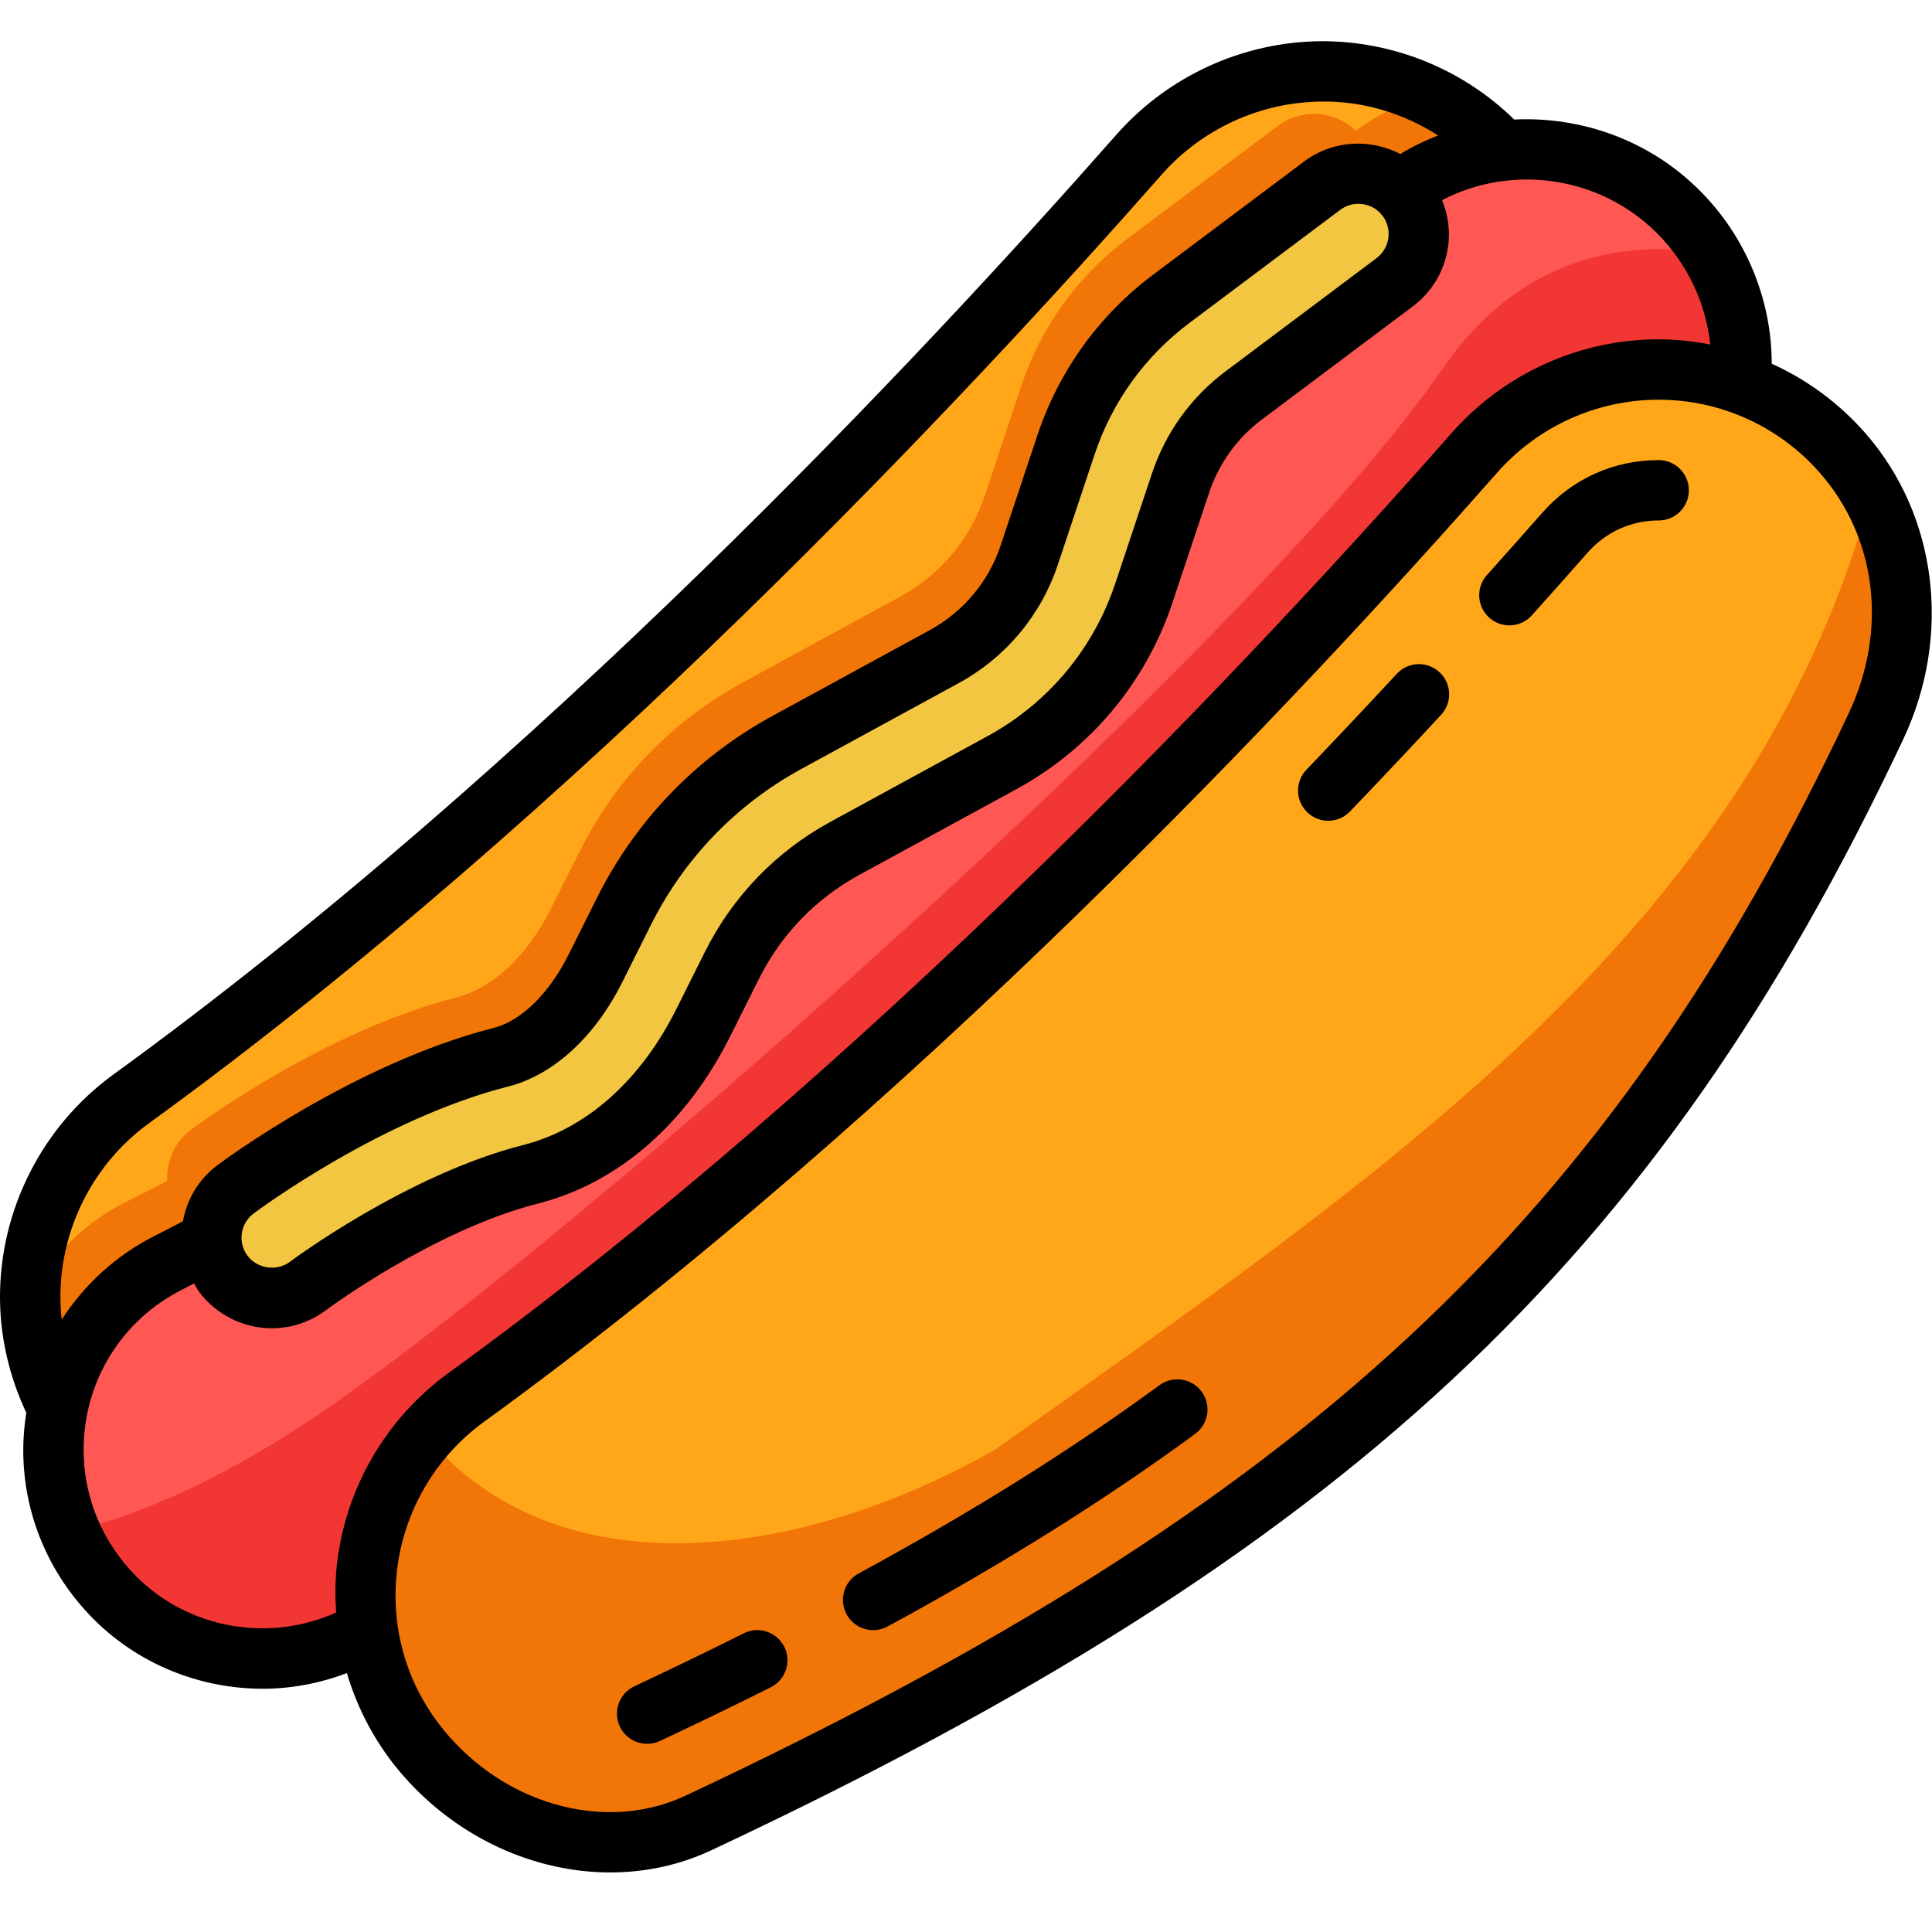 <svg id="cclor_outline" height="512" viewBox="0 0 64 64" width="512" xmlns="http://www.w3.org/2000/svg"><path d="m57.65 12.7c1.25.44 2.42 1.2 3.38 2.29 1.32 1.51 1.97 3.39 1.97 5.3 0 1.28-.29 2.57-.86 3.78-7.74 16.4-17.61 26.28-39 36.32-3.08 1.44-6.78.33-9.02-2.22-1.07-1.21-1.7-2.65-1.92-4.13-.06-.4-.09-.8-.09-1.2 0-2.49 1.14-4.96 3.34-6.55 13.78-10 26.32-23.26 33.39-31.28 2.28-2.6 5.8-3.37 8.81-2.31z" fill="#ffa719"/><path d="m33 48c-6.427 3.673-14.53 4.797-18.911-.459-1.303 1.498-1.979 3.391-1.979 5.299 0 .4.03.8.09 1.2.22 1.48.85 2.92 1.92 4.13 2.24 2.55 5.94 3.66 9.02 2.22 21.39-10.04 31.26-19.92 39-36.32.57-1.21.86-2.5.86-3.78 0-1.369-.34-2.719-1.015-3.932-3.92 14.53-16.449 22.688-28.985 31.642z" fill="#f27507"/><path d="m57.69 12.04c0 .22-.01.44-.04.66-3.01-1.06-6.53-.29-8.81 2.31-7.07 8.02-19.61 21.28-33.39 31.28-2.2 1.59-3.34 4.06-3.34 6.55 0 .4.03.8.09 1.2-.22.1-.42.19-.63.28-2.64 1.2-5.73.65-7.77-1.4-1.38-1.39-2.03-3.15-2.03-4.89 0-.46.05-.92.14-1.37.39-1.99 1.65-3.81 3.67-4.83.46-.23.94-.47 1.43-.74.01.39.14.78.39 1.11.39.52.99.8 1.6.8.42 0 .84-.13 1.2-.4.04-.03 3.72-2.77 7.38-3.7 2.37-.6 4.4-2.39 5.72-5.03l.95-1.89c.82-1.65 2.12-2.99 3.74-3.88l5.2-2.84c2.23-1.21 3.9-3.21 4.7-5.61l1.22-3.65c.39-1.16 1.11-2.16 2.09-2.9l5-3.75c.88-.66 1.06-1.92.4-2.8-.07-.09-.14-.17-.22-.24 1.01-.75 2.19-1.2 3.4-1.33 2.05-.24 4.2.42 5.81 2.03 1.36 1.35 2.1 3.18 2.1 5.03z" fill="#fe5754"/><path d="m57.69 12.04c0 .22-.01.44-.04.66-3.01-1.06-6.53-.29-8.81 2.31-7.07 8.02-19.61 21.28-33.39 31.28-2.2 1.59-3.34 4.06-3.34 6.55 0 .4.03.8.09 1.2-.22.1-.42.19-.63.28-2.64 1.2-5.73.65-7.77-1.4-.65-.66-1.14-1.39-1.47-2.17 2.31-.56 5.38-1.84 9.18-4.56 9.58-6.85 30.55-25.65 36.26-33.95 2.53-3.69 5.91-4.31 8.88-3.86.69 1.11 1.04 2.38 1.04 3.66z" fill="#f23633"/><path d="m49.78 4.98c-1.21.13-2.39.58-3.4 1.33-.69-.67-1.78-.75-2.58-.16l-5 3.75c-1.63 1.23-2.84 2.9-3.49 4.84l-1.21 3.64c-.48 1.45-1.48 2.64-2.82 3.37l-5.21 2.84c-2.34 1.28-4.21 3.21-5.4 5.6l-.95 1.89c-.78 1.56-1.92 2.63-3.13 2.94-4.42 1.13-8.61 4.25-8.79 4.38-.55.41-.82 1.05-.79 1.69-.49.27-.97.51-1.43.74-2.02 1.02-3.28 2.84-3.67 4.83h-.01c-.6-1.16-.9-2.43-.9-3.69 0-2.5 1.15-4.97 3.33-6.56 13.79-10 26.34-23.26 33.4-31.28 3.19-3.63 8.81-3.69 12.05-.15z" fill="#ffa719"/><path d="m49.78 4.98c-1.21.13-2.39.58-3.4 1.33-.69-.67-1.78-.75-2.58-.16l-5 3.75c-1.63 1.23-2.84 2.9-3.49 4.84l-1.21 3.64c-.48 1.45-1.48 2.64-2.82 3.37l-5.21 2.84c-2.34 1.28-4.21 3.21-5.4 5.6l-.95 1.89c-.78 1.56-1.92 2.63-3.13 2.94-4.42 1.13-8.61 4.25-8.79 4.38-.55.41-.82 1.05-.79 1.69-.49.27-.97.51-1.43.74-2.02 1.02-3.28 2.84-3.67 4.83h-.01c-.59-1.14-.89-2.4-.9-3.64.62-1.31 1.67-2.44 3.11-3.17.46-.23.94-.47 1.43-.74-.03-.64.24-1.28.79-1.69.18-.13 4.37-3.25 8.79-4.38 1.21-.31 2.35-1.38 3.13-2.94l.95-1.89c1.19-2.39 3.06-4.32 5.4-5.6l5.21-2.84c1.34-.73 2.34-1.92 2.82-3.37l1.21-3.64c.65-1.94 1.86-3.61 3.49-4.84l5-3.75c.8-.59 1.89-.51 2.58.16.74-.55 1.57-.94 2.44-1.15.89.42 1.72 1.02 2.43 1.8z" fill="#f27507"/><path d="m46.6 6.55c.66.88.48 2.14-.4 2.8l-5 3.75c-.98.74-1.7 1.74-2.09 2.9l-1.22 3.65c-.8 2.4-2.47 4.4-4.7 5.61l-5.2 2.84c-1.62.89-2.92 2.23-3.74 3.88l-.95 1.89c-1.32 2.64-3.35 4.43-5.72 5.03-3.66.93-7.34 3.67-7.38 3.7-.36.27-.78.4-1.2.4-.61 0-1.21-.28-1.6-.8-.25-.33-.38-.72-.39-1.11-.03-.64.24-1.28.79-1.69.18-.13 4.37-3.25 8.79-4.38 1.21-.31 2.35-1.38 3.13-2.94l.95-1.89c1.19-2.39 3.06-4.32 5.4-5.6l5.21-2.84c1.34-.73 2.34-1.92 2.82-3.37l1.21-3.64c.65-1.94 1.86-3.61 3.49-4.84l5-3.75c.8-.59 1.89-.51 2.58.16.08.07.15.15.22.24z" fill="#f2c641"/><g><path d="m61.777 14.331c-.865-.983-1.921-1.756-3.087-2.283 0-.003 0-.005 0-.008 0-2.137-.873-4.229-2.394-5.737-1.659-1.66-3.913-2.451-6.136-2.343-1.702-1.668-4.011-2.607-6.408-2.595-2.59.023-5.06 1.154-6.777 3.103-6.392 7.263-19.208 20.966-33.231 31.135-2.345 1.709-3.744 4.461-3.744 7.363 0 1.326.309 2.64.871 3.832-.062.404-.101.814-.101 1.232 0 2.1.824 4.087 2.321 5.596 1.508 1.515 3.549 2.316 5.614 2.316.94 0 1.883-.177 2.785-.518.371 1.246 1.003 2.415 1.878 3.41 1.817 2.067 4.355 3.193 6.85 3.193 1.148 0 2.288-.239 3.344-.734 20.983-9.847 31.315-19.477 39.483-36.798 1.627-3.449 1.129-7.438-1.268-10.164zm-59.777 28.635c0-2.265 1.093-4.414 2.92-5.746 14.179-10.281 27.11-24.105 33.557-31.43 1.342-1.523 3.271-2.407 5.294-2.425 1.378-.022 2.722.386 3.868 1.122-.43.167-.85.37-1.252.615-.992-.516-2.232-.467-3.187.248l-5.002 3.75c-1.798 1.349-3.123 3.189-3.834 5.321l-1.215 3.644c-.401 1.204-1.236 2.201-2.35 2.809l-5.208 2.841c-2.521 1.375-4.532 3.459-5.818 6.03l-.945 1.891c-.641 1.282-1.568 2.186-2.482 2.418-4.602 1.17-8.962 4.408-9.146 4.546-.608.456-1.004 1.113-1.141 1.856-.313.164-.63.331-.93.481-1.289.65-2.336 1.618-3.085 2.777-.026-.248-.044-.498-.044-.748zm43.99-35.074c-.038.265-.177.498-.39.659l-5.001 3.75c-1.145.858-1.988 2.029-2.44 3.386l-1.215 3.643c-.724 2.167-2.225 3.962-4.229 5.055l-5.208 2.841c-1.801.981-3.238 2.471-4.156 4.307l-.945 1.891c-1.188 2.375-2.99 3.976-5.073 4.506-3.87.984-7.706 3.85-7.731 3.87-.435.325-1.081.227-1.402-.2-.16-.214-.228-.478-.19-.742.038-.265.177-.498.39-.658.17-.127 4.22-3.135 8.439-4.209 1.491-.379 2.868-1.641 3.778-3.462l.945-1.89c1.103-2.203 2.827-3.99 4.986-5.168l5.208-2.841c1.56-.85 2.728-2.247 3.289-3.932l1.215-3.644c.582-1.745 1.667-3.25 3.138-4.354l5-3.749c.18-.135.392-.2.601-.2.305 0 .605.138.801.399.16.214.227.477.19.742zm-41.48 44.323c-1.122-1.13-1.74-2.617-1.74-4.186 0-2.26 1.249-4.293 3.258-5.305.129-.065.269-.141.401-.208.056.095.105.193.172.283.562.752 1.461 1.201 2.401 1.201.651 0 1.273-.207 1.801-.602.035-.026 3.56-2.649 7.023-3.53 2.655-.676 4.917-2.647 6.369-5.55l.945-1.891c.734-1.469 1.884-2.66 3.324-3.445l5.208-2.841c2.449-1.336 4.285-3.53 5.168-6.178l1.215-3.644c.323-.969.926-1.806 1.743-2.419l5.001-3.75c.642-.481 1.057-1.183 1.17-1.976.076-.532-.002-1.059-.199-1.544 2.304-1.202 5.217-.807 7.115 1.09.997.989 1.623 2.309 1.77 3.692-.559-.107-1.129-.171-1.706-.171h-.003c-2.623 0-5.123 1.131-6.86 3.104-6.398 7.269-19.225 20.979-33.225 31.134-2.069 1.5-3.418 3.815-3.701 6.352-.059.531-.06 1.061-.025 1.587-2.243 1.008-4.904.528-6.625-1.203zm56.726-28.574c-7.941 16.841-18.022 26.22-38.524 35.841-2.546 1.196-5.771.386-7.842-1.969-1.334-1.518-1.945-3.457-1.722-5.461.221-1.978 1.272-3.783 2.887-4.954 14.157-10.269 27.099-24.101 33.553-31.432 1.356-1.542 3.31-2.425 5.358-2.425h.002c2.038 0 3.98.879 5.327 2.411 1.899 2.159 2.267 5.22.961 7.989z"/><path d="m54.946 15.241c-1.495 0-2.865.62-3.858 1.747-.587.667-1.198 1.355-1.832 2.061-.369.411-.335 1.043.076 1.412.191.171.43.256.668.256.273 0 .547-.112.744-.332.638-.711 1.255-1.404 1.845-2.075.607-.689 1.444-1.069 2.357-1.069.553 0 1-.448 1-1s-.447-1-1-1z"/><path d="m46.271 22.32c-.959 1.035-1.958 2.097-2.993 3.177-.383.399-.369 1.032.03 1.414.193.186.442.278.691.278.263 0 .525-.103.722-.308 1.043-1.089 2.05-2.158 3.017-3.201.375-.405.352-1.038-.054-1.413-.405-.376-1.037-.353-1.413.053z"/><path d="m24.638 54.106c-1.17.585-2.377 1.17-3.625 1.755-.5.235-.715.83-.48 1.33.17.363.53.575.906.575.142 0 .286-.03.424-.095 1.264-.593 2.486-1.185 3.67-1.778.494-.247.694-.848.447-1.341-.249-.494-.848-.696-1.342-.446z"/><path d="m38.408 45.886c-2.92 2.142-6.178 4.181-9.962 6.235-.485.264-.665.871-.401 1.356.182.335.525.523.88.523.161 0 .324-.039.477-.121 3.863-2.098 7.196-4.185 10.19-6.381.445-.327.541-.952.215-1.397-.328-.445-.953-.542-1.399-.215z"/></g></svg>